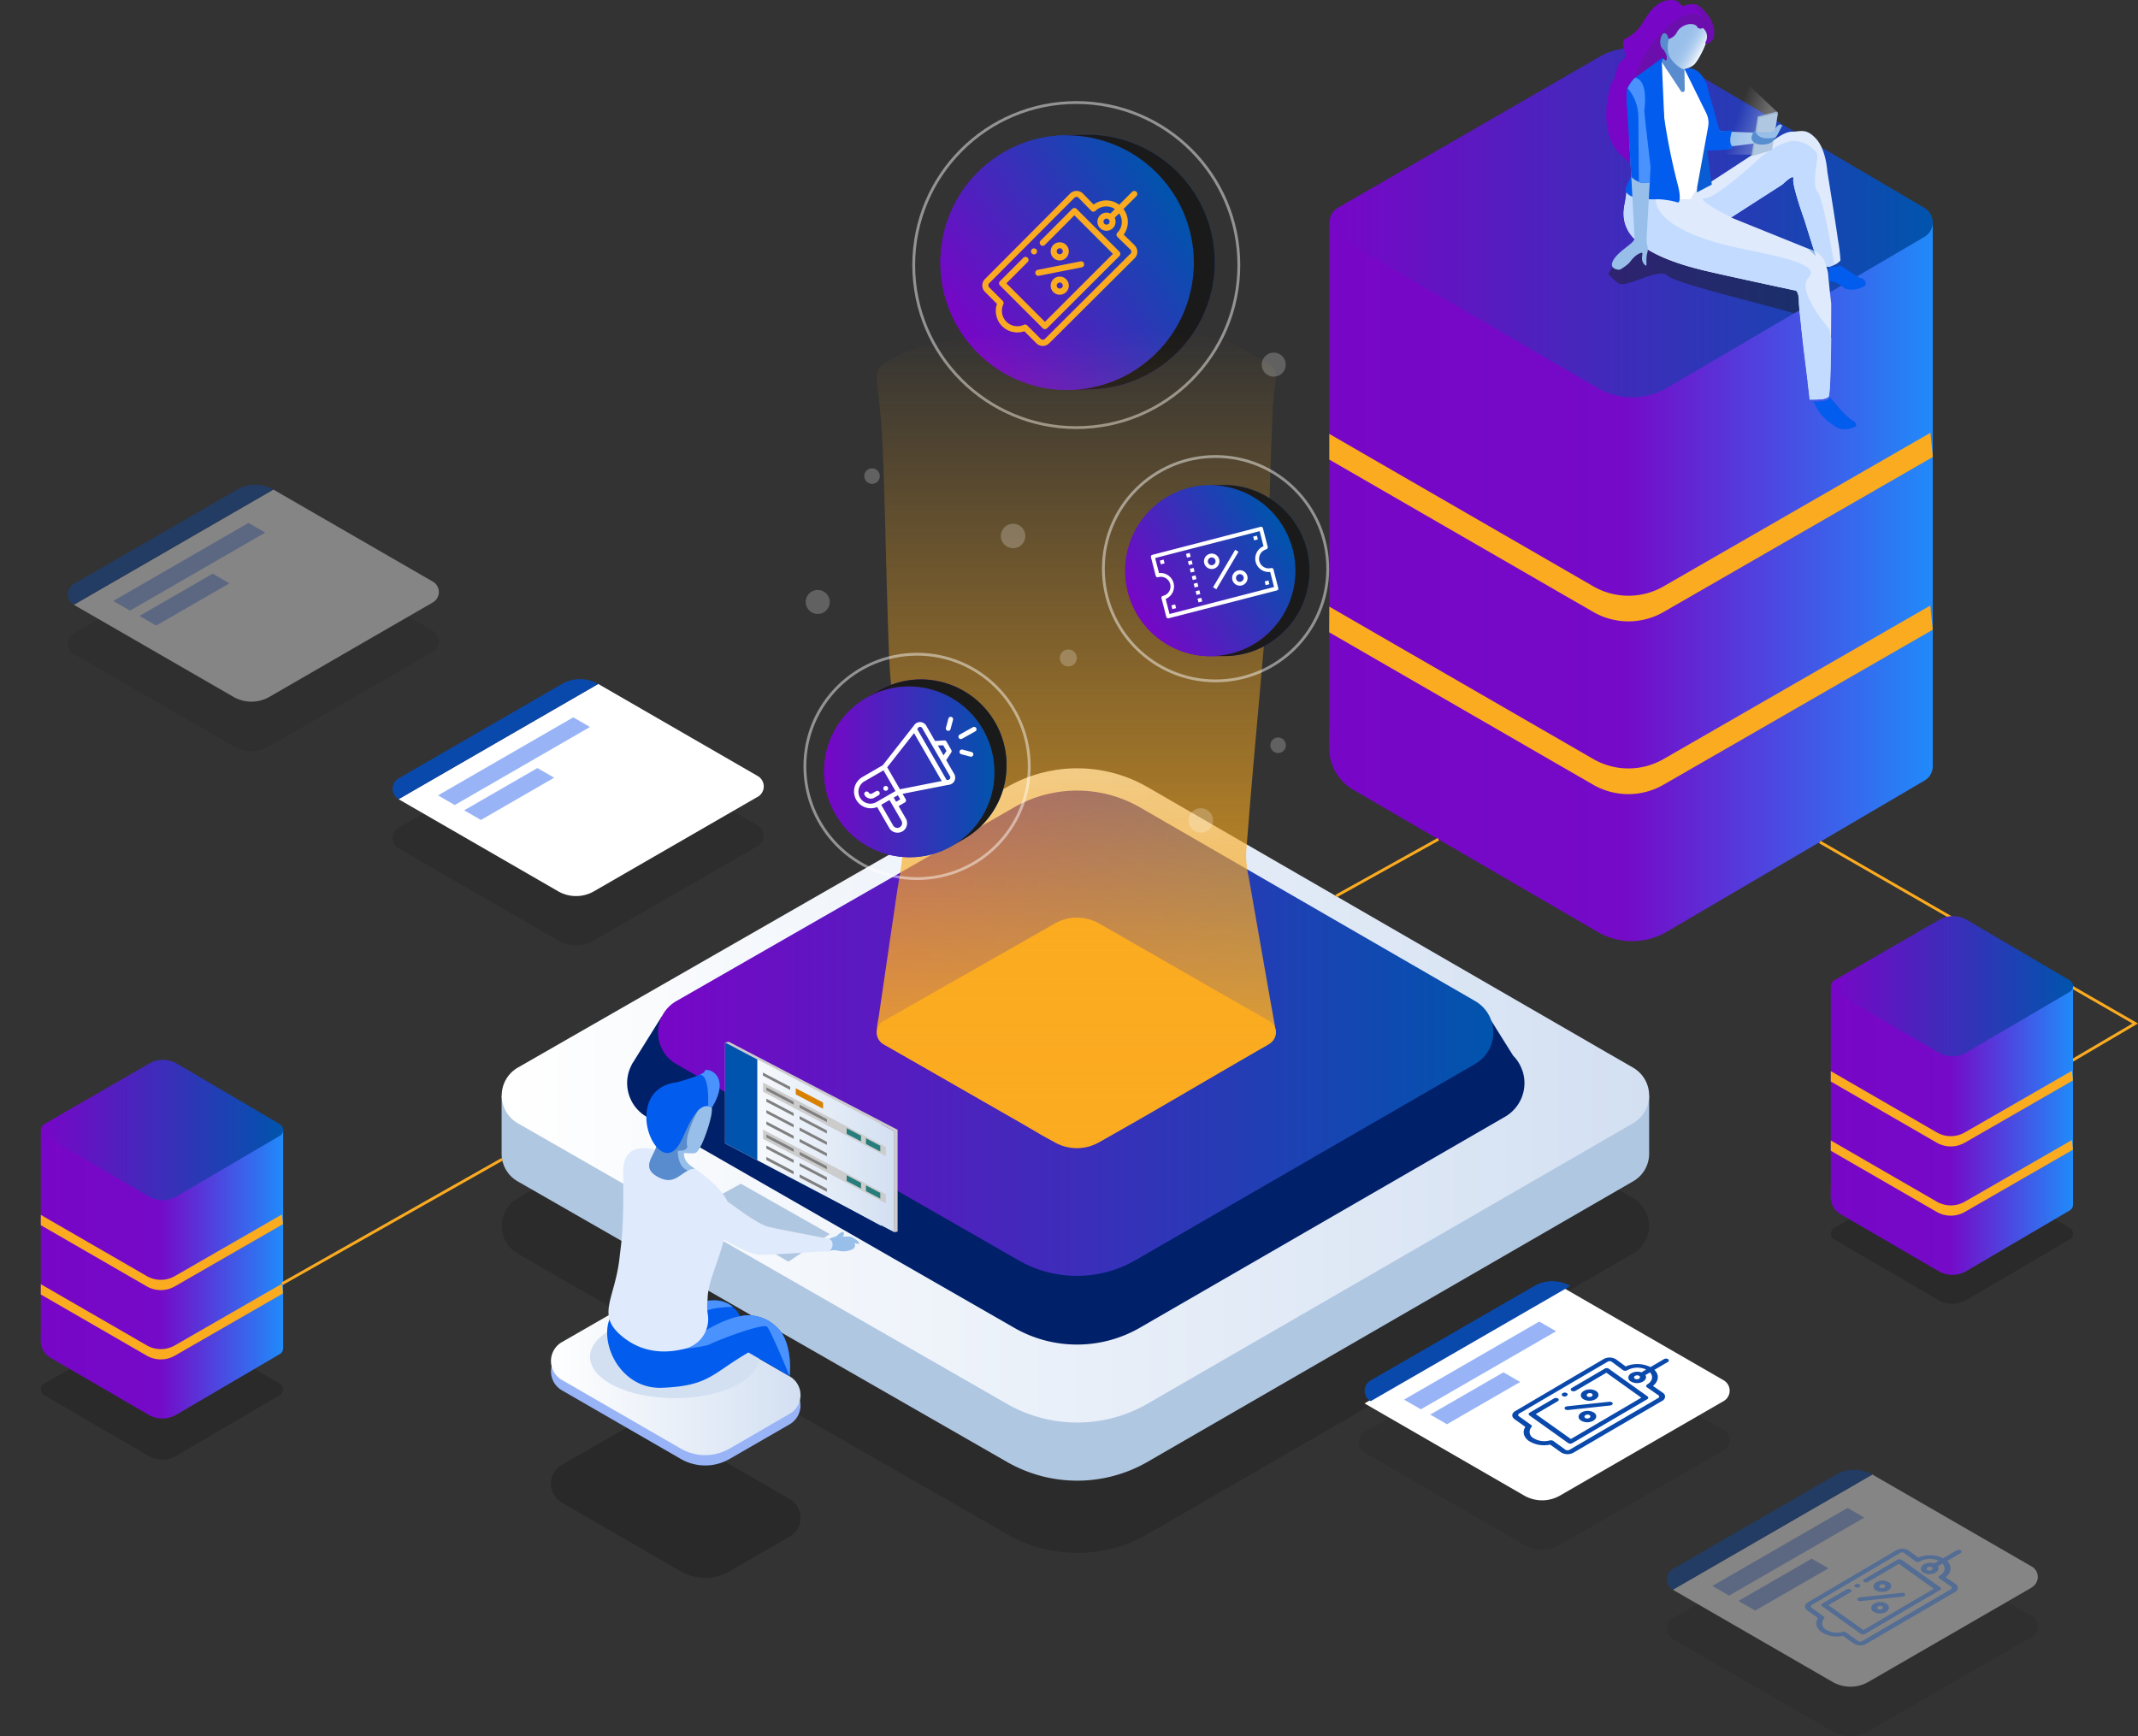 <svg preserveAspectRatio="xMidYMid meet" data-bbox="14.442 0.016 743.438 616.202" viewBox="0 0 758.87 616.21" xmlns:xlink="http://www.w3.org/1999/xlink" xmlns="http://www.w3.org/2000/svg" data-type="ugc" role="img"><rect x="0" y="0" width="758.87" height="616.21" fill="#333333" stroke="none"/><g><defs><linearGradient gradientUnits="userSpaceOnUse" y2="451.89" x2="655.01" y1="451.89" x1="247.74" id="cc64c9f9-9402-4634-b814-efa41e0f9607"><stop stop-color="#ffffff" offset="0"/><stop stop-color="#d3e0f2" offset="1"/></linearGradient><linearGradient gradientUnits="userSpaceOnUse" y2="429.81" x2="599.7" y1="429.81" x1="303.24" id="3cc2e5a7-b8b4-413f-b1a0-f8782f22b9c3"><stop stop-color="#7806c7" offset="0"/><stop stop-color="#0054ad" offset="1"/></linearGradient><linearGradient xlink:href="#3cc2e5a7-b8b4-413f-b1a0-f8782f22b9c3" gradientTransform="matrix(.87 -.5 -.5 -.87 -61.5 612.65)" y2="140.12" x2="714.82" y1="140.12" x1="624.78" id="aea3d356-cf28-4b12-a23d-271ea11fe0ec"/><linearGradient xlink:href="#3cc2e5a7-b8b4-413f-b1a0-f8782f22b9c3" gradientTransform="scale(1 -1) rotate(32 926.95 -485.938)" y2="140.12" x2="714.82" y1="140.12" x1="624.78" id="321af515-6dea-4335-9509-f42148e4566b"/><linearGradient xlink:href="#3cc2e5a7-b8b4-413f-b1a0-f8782f22b9c3" gradientTransform="scale(1 -1) rotate(32 1071.689 -395.95)" y2="135.27" x2="721.24" y1="135.27" x1="647.22" id="e3b9dae3-78aa-4282-89a3-5f472dc79107"/><linearGradient gradientUnits="userSpaceOnUse" y2="470.44" x2="451.68" y1="180.66" x1="451.68" id="01fef23b-e742-47d3-8b45-e0057e054a7b"><stop stop-opacity="0" stop-color="#fbab20" offset="0"/><stop stop-color="#fbab20" offset="1"/></linearGradient><linearGradient xlink:href="#cc64c9f9-9402-4634-b814-efa41e0f9607" y2="403.66" x2="312.77" y1="403.66" x1="261.82" id="0c524c86-dc27-4e90-8dfb-77560b13ac16"/><linearGradient xlink:href="#cc64c9f9-9402-4634-b814-efa41e0f9607" gradientTransform="matrix(103.94 0 0 -103.94 170.58 76231.05)" y2="728.11" x2="1.76" y1="728.11" x1=".91" id="9165da07-cf7e-46d3-807c-80a85dfd723c"/><clipPath transform="translate(-69.66 -63.06)" id="baba99cd-10b9-4efd-a74b-b43148c56673"><path fill="none" d="M225.43 235.11v94.53H93.73v-94.53h131.7z"/></clipPath><linearGradient gradientUnits="userSpaceOnUse" y2="268.21" x2="755.68" y1="268.21" x1="541.38" id="b5f53d78-d622-44b9-8e99-6e2d4ec527f3"><stop stop-color="#7806c7" offset="0"/><stop stop-color="#750ac8" offset=".49"/><stop stop-color="#208afa" offset="1"/></linearGradient><linearGradient xlink:href="#3cc2e5a7-b8b4-413f-b1a0-f8782f22b9c3" y2="142.07" x2="755.68" y1="142.07" x1="541.49" id="f36427df-6603-4a8e-b286-577600740399"/><linearGradient xlink:href="#b5f53d78-d622-44b9-8e99-6e2d4ec527f3" y2="514.81" x2="170.13" y1="514.81" x1="84.11" id="de1cdb2d-a938-4a46-af18-f202f462d99c"/><linearGradient xlink:href="#3cc2e5a7-b8b4-413f-b1a0-f8782f22b9c3" y2="464.18" x2="170.13" y1="464.18" x1="84.15" id="eeb20958-a08f-487e-a052-09fed15d9ea7"/><linearGradient xlink:href="#b5f53d78-d622-44b9-8e99-6e2d4ec527f3" y2="463.78" x2="805.46" y1="463.78" x1="719.45" id="ff2ade7f-cb27-457c-9698-78a8a21bfe2e"/><linearGradient xlink:href="#3cc2e5a7-b8b4-413f-b1a0-f8782f22b9c3" y2="413.15" x2="805.46" y1="413.15" x1="719.49" id="6a54e869-42d0-44c8-97b9-444c18fc4ffa"/><linearGradient xlink:href="#3cc2e5a7-b8b4-413f-b1a0-f8782f22b9c3" gradientTransform="rotate(30.01 392.416 337.062)" y2="337.03" x2="422.62" y1="337.03" x1="362.16" id="137e9f3c-4e0d-4aae-8f8b-bdeadc152c37"/><linearGradient xlink:href="#3cc2e5a7-b8b4-413f-b1a0-f8782f22b9c3" y2="273.96" x2="352.97" y1="273.96" x1="292.51" id="7d9d5ff7-9e67-4693-ad17-634ecdd3788b"/><linearGradient xlink:href="#3cc2e5a7-b8b4-413f-b1a0-f8782f22b9c3" y2="333.78" x2="426.93" y1="333.78" x1="377.24" id="de2c6e2e-f6a5-438a-b87b-bceacb9670a6"/><linearGradient xlink:href="#3cc2e5a7-b8b4-413f-b1a0-f8782f22b9c3" gradientTransform="matrix(.87 -.5 -.5 -.87 128.37 735.97)" y2="221.77" x2="586.64" y1="221.77" x1="526.18" id="510bc880-dc24-4881-9231-2fd05bee9c8c"/><linearGradient xlink:href="#3cc2e5a7-b8b4-413f-b1a0-f8782f22b9c3" gradientTransform="matrix(.86 -.51 -.51 -.86 63.36 676.53)" y2="221.77" x2="586.64" y1="221.77" x1="526.18" id="5497250c-d403-4d04-b35f-4aca0f899676"/><linearGradient xlink:href="#3cc2e5a7-b8b4-413f-b1a0-f8782f22b9c3" gradientTransform="matrix(.86 -.51 -.51 -.86 133.02 739.6)" y2="218.52" x2="590.95" y1="218.52" x1="541.25" id="b6858f70-492c-416e-9ee1-03e35e466f2f"/><linearGradient gradientUnits="userSpaceOnUse" y2="81.23" x2="674.75" y1="75.35" x1="664.7" id="081373ad-df80-492e-848c-bae8dedfd5bb"><stop stop-color="#98bfea" offset=".21"/><stop stop-color="#9cc1eb" offset=".37"/><stop stop-color="#a7c8ed" offset=".53"/><stop stop-color="#bad4f1" offset=".68"/><stop stop-color="#d5e5f6" offset=".82"/><stop stop-color="#f7fafd" offset=".97"/><stop stop-color="#ffffff" offset="1"/></linearGradient><linearGradient gradientUnits="userSpaceOnUse" y2="45.64" x2="626.35" y1="42.18" x1="616.33" id="a1b45e8b-a3b0-47ad-bc80-e475138dcf27"><stop stop-opacity="0" stop-color="#ffffff" offset="0"/><stop stop-opacity=".3" stop-color="#ffffff" offset="1"/></linearGradient><linearGradient xlink:href="#cc64c9f9-9402-4634-b814-efa41e0f9607" gradientTransform="matrix(1 .52 0 1 -65.33 -203.52)" y2="422.09" x2="382.57" y1="422.09" x1="322.69" id="f861c8cd-6e71-41da-8eb4-f6bfea77369f"/></defs><g><path d="M579.66 425.28l-5.16-3-3.92-2.26-9.09-5.25-4.85-2.8-24.71-14.28-21.51-12.44-56.54-32.67-3.8-2.2-42.74-24.65a50.07 50.07 0 0 0-49.89-.08l-44.11 25.29-43.07 24.7-.87.5-6.23 3.57-1.36.78-3.44 2-5 2.86-.12.07-.48.27-4.52 2.59-14.81 8.5-1.72 1-2.19 1.26-22.59 12.9-4.94 2.84-8.93 5.16-4.1 2.35-5.17 3a11.38 11.38 0 0 0 0 19.74l32.35 18.56 2.81 1.61 2 1.12 1.32.76 3 1.69 17.54 10.07 13.13 7.52 7.42 4.26 18.17 10.42 1.95 1.12 74.07 42.48a50 50 0 0 0 49.78-.1l78.64-45.44 70.8-40.9 22.85-13.2a11.39 11.39 0 0 0 .03-19.72zm-318.32 39.8l1-.22.32 2.35a8 8 0 0 0-1.32-2.13z" opacity=".15"/><path d="M574.87 396.84l-121-69.9-46.53-26.88a50 50 0 0 0-49.9-.08l-171 98.08-8.39-9.23v20.63a11.29 11.29 0 0 0 5.72 9.88l173.7 99.6a50 50 0 0 0 49.9-.08l172.29-99.54a11.28 11.28 0 0 0 5.69-9.86v-20.63z" fill="#b0c7e2"/><path transform="translate(-69.66 -63.06)" d="M649.32 461.75L477 561.3a50.07 50.07 0 0 1-49.89.08l-173.66-99.62a11.39 11.39 0 0 1 0-19.74l9.27-5.32 8.94-5.13 155.48-89.16a50 50 0 0 1 49.89.07l46.5 26.88 107.61 62.18 9.1 5.26 9.08 5.23a11.39 11.39 0 0 1 0 19.72z" fill="url(#cc64c9f9-9402-4634-b814-efa41e0f9607)"/><path d="M540.34 379.94l-.06-.08a13.42 13.42 0 0 0-3.2-5.15l-7.74-12.36-3.56 5.31-74.6-43.11-44.79-25.88a48.21 48.21 0 0 0-48.06-.08l-119.99 68.82-3.45-6.64-10.09 16.17c-.18.28-.37.56-.53.85v.06a13.84 13.84 0 0 0 5.3 18.6l130.48 74.89a44.67 44.67 0 0 0 44.58-.08l129.5-74.82a13.81 13.81 0 0 0 6.21-16.5z" fill="#002069"/><path transform="translate(-69.66 -63.06)" d="M593.26 418.39a12.89 12.89 0 0 1 0 22.32l-120.55 69.65a41.56 41.56 0 0 1-41.5.07l-121.49-69.67a12.88 12.88 0 0 1 0-22.36l119.92-68.78a44.9 44.9 0 0 1 44.74.07l41.7 24.1z" fill="url(#3cc2e5a7-b8b4-413f-b1a0-f8782f22b9c3)"/><path d="M313.59 362.42l60.84-34.63a15.83 15.83 0 0 1 15.69 0l60.32 34.59a4.73 4.73 0 0 1 0 8.2l-60.34 34.86a15.82 15.82 0 0 1-15.78 0l-60.75-34.8a4.73 4.73 0 0 1 .02-8.22z" fill="#fbab20"/><path stroke-miterlimit="10" stroke="#ffffff" opacity=".47" fill="none" d="M439.72 94.09c0 31.867-25.833 57.7-57.7 57.7-31.867 0-57.7-25.833-57.7-57.7 0-31.867 25.833-57.7 57.7-57.7 31.867 0 57.7 25.833 57.7 57.7z"/><g style="isolation:isolate"><path transform="rotate(-1.76 -1640.3 2392.025)" fill="url(#aea3d356-cf28-4b12-a23d-271ea11fe0ec)" d="M493.37 156.29c0 24.963-20.134 45.2-44.97 45.2s-44.97-20.237-44.97-45.2c0-24.963 20.134-45.2 44.97-45.2s44.97 20.237 44.97 45.2z"/><path transform="rotate(-1.76 -1640.3 2392.025)" fill="url(#aea3d356-cf28-4b12-a23d-271ea11fe0ec)" d="M493.37 156.29c0 24.963-20.134 45.2-44.97 45.2s-44.97-20.237-44.97-45.2c0-24.963 20.134-45.2 44.97-45.2s44.97 20.237 44.97 45.2z"/><path fill="url(#321af515-6dea-4335-9509-f42148e4566b)" d="M413.93 65.09l-2.98-3.41-3.26-3.05-3.5-2.68-3.71-2.3-3.9-1.92-4.04-1.52-4.17-1.13-4.25-.73-4.32-.32-4.33.11-4.34.52-4.29.96-4.23 1.4-4.12 1.85-4 2.29-3.75 2.69-3.39 3-3.03 3.27-2.66 3.52-2.29 3.73-1.91 3.92-1.51 4.07-1.13 4.18-.72 4.28-.31 4.33.1 4.36.53 4.36.95 4.31 1.39 4.25 1.84 4.15 2.28 4.02 2.68 3.76 2.98 3.41 3.26 3.05 3.5 2.68 3.72 2.3 3.89 1.92 4.05 1.52 4.17 1.14 4.25.72 4.31.32 4.34-.11 4.33-.52 4.29-.96 4.23-1.4 4.13-1.84 3.99-2.3 3.75-2.69 3.39-2.99 3.03-3.28 2.67-3.52 2.29-3.73 1.9-3.92 1.52-4.07 1.12-4.18.72-4.28.31-4.33-.1-4.36-.53-4.35-.95-4.32-1.39-4.25-1.84-4.15-2.28-4.01-2.68-3.77z"/><path transform="translate(-69.66 -63.06)" d="M480.07 194.13a44.53 44.53 0 0 1-22.83 7.12l-7.41.22a44.61 44.61 0 0 0 22.83-7.11A45.23 45.23 0 0 0 447 111.11l7.41-.23a45.23 45.23 0 0 1 25.68 83.25z" fill="url(#e3b9dae3-78aa-4282-89a3-5f472dc79107)"/><path d="M410.41 131.07a44.53 44.53 0 0 1-22.83 7.12l-7.41.22A44.61 44.61 0 0 0 403 131.3a45.23 45.23 0 0 0-25.66-83.25l7.41-.23a45.23 45.23 0 0 1 25.68 83.25z" style="mix-blend-mode:overlay" fill="#1a1a1a"/></g><path d="M367.78 89.99a1.07 1.07 0 1 0-1.52 0 1.07 1.07 0 0 0 1.52 0z" fill="#fbab20"/><path d="M378.42 86.94a3.22 3.22 0 1 0 0 4.56 3.22 3.22 0 0 0 0-4.56zm-1.52 3a1.08 1.08 0 0 1-1.52 0 1.075 1.075 0 0 1 1.52-1.52 1.09 1.09 0 0 1 0 1.58z" fill="#fbab20"/><path d="M378.42 99.12a3.22 3.22 0 1 0 0 4.56 3.22 3.22 0 0 0 0-4.56zm-1.52 3a1.07 1.07 0 1 1 0-1.52 1.07 1.07 0 0 1 0 1.56z" fill="#fbab20"/><path d="M367.49 97.05a1.07 1.07 0 0 0 1.26.84l15.2-3a1.08 1.08 0 0 0 .84-1.27 1.06 1.06 0 0 0-1.26-.84l-15.2 3a1.07 1.07 0 0 0-.84 1.27z" fill="#fbab20"/><path d="M381.34 73.83a1.07 1.07 0 0 0-.76.32l-11.24 11.28a1.075 1.075 0 0 0 1.52 1.52l10.48-10.52 13.68 13.68-24.13 24.13-13.68-13.68 7.53-7.53a1.075 1.075 0 1 0-1.52-1.52l-8.29 8.29a1.07 1.07 0 0 0 0 1.52l15.2 15.2a1.07 1.07 0 0 0 1.52 0l25.69-25.65a1.07 1.07 0 0 0 0-1.52l-15.2-15.2a1.11 1.11 0 0 0-.8-.32z" fill="#fbab20"/><path d="M402.74 87.06l-3.89-3.78a7.58 7.58 0 0 0-.08-9.08l4.61-4.61a1.075 1.075 0 0 0-1.52-1.52l-4.61 4.61a7.61 7.61 0 0 0-9.08-.08l-3.78-3.89a3.22 3.22 0 0 0-4.56 0l-30.22 30.33a3.22 3.22 0 0 0 0 4.56l4.26 4.27a7.64 7.64 0 0 0 9.72 9.71l1.67 1.67 2.59 2.59a3.22 3.22 0 0 0 4.56 0l2.93-2.9 27.4-27.28a3.22 3.22 0 0 0 0-4.56zm-1.51 3l-29 28.89-1.33 1.32a1.07 1.07 0 0 1-1.52 0l-1.19-1.19-3.58-3.57a1.05 1.05 0 0 0-.76-.32 1 1 0 0 0-.45.1 5.48 5.48 0 0 1-7.28-7.27 1.08 1.08 0 0 0-.21-1.22l-4.77-4.77a1.07 1.07 0 0 1 0-1.52l30.2-30.29a1.07 1.07 0 0 1 1.52 0l4.47 4.6a1.06 1.06 0 0 0 1.53 0 5.43 5.43 0 0 1 6.85-.61l-1.58 1.58a3.22 3.22 0 1 0 1.52 1.52l1.58-1.58a5.42 5.42 0 0 1-.61 6.85 1.06 1.06 0 0 0-.32.77 1.1 1.1 0 0 0 .33.76l4.61 4.48a1.07 1.07 0 0 1-.01 1.52zm-7.73-10.64a1.07 1.07 0 1 1 0-1.52 1.07 1.07 0 0 1 0 1.57z" fill="#fbab20"/><path fill="#b0c7e2" d="M247.3 428.77l15.65-8.61 31.56 17.88-14.67 9.8-32.54-19.07z"/><path transform="translate(-69.66 -63.06)" d="M522.28 427.77c-2.14-11.83-4.19-23.68-6.27-35.52l-3.15-18a34 34 0 0 1-.88-8.68q.35-4.43.71-8.85c1.82-22.87 4-45.71 5.93-68.57.88-10.68 2.07-74.64 3.19-85.3.31-2.93 1.62-7.21-.49-9.62a9.58 9.58 0 0 0-2.62-1.81L507.52 185c-11.65-6.68-100.81-6.12-119.45 4.49-2.54 1.45-6.8 3-7.18 6.32-.33 3 .52 6.44.8 9.41s.54 5.68.8 8.52c1.11 11.73 2.1 76.76 3.12 88.5q1.62 18.83 3 37.68l1.47 19.87c.51 6.91-1.14 13.88-2.15 20.72q-3.14 21.34-6.26 42.69c-.54 3.62-2 8 1.59 10.47.66.45 1.4.8 2.09 1.2l12.3 7 35 20.07c8.47 4.86 17.29 11.93 27.33 6.39 19-10.5 37.68-21.77 56.5-32.65 3.06-1.68 7.12-3.4 5.8-7.91z" fill="url(#01fef23b-e742-47d3-8b45-e0057e054a7b)"/><path fill="url(#0c524c86-dc27-4e90-8dfb-77560b13ac16)" d="M261.82 407.41v-35.22l50.95 26.61v36.33l-50.95-27.72z"/><path d="M220.73 507.73l-21.25 12.21a7.74 7.74 0 0 0 0 13.46l42.14 24.35a17.37 17.37 0 0 0 17.36 0l21.24-12.31a7.66 7.66 0 0 0 0-13.37l-42.14-24.34a16.94 16.94 0 0 0-17.35 0z" opacity=".2"/><path fill="#cccccc" d="M257.36 370.04l59.88 31.44v35.92l1.36-.25v-36.12l-59.89-31.24-1.35.25z"/><path d="M220.72 467.82l-21.27 12.28a7.73 7.73 0 0 0 0 13.4l42.18 24.35a17.35 17.35 0 0 0 17.35 0l21.27-12.27a7.73 7.73 0 0 0 0-13.4l-42.18-24.36a17.35 17.35 0 0 0-17.35 0z" fill="#98b4f7"/><path transform="translate(-69.66 -63.06)" d="M290.39 527.21l-21.25 12.22a7.74 7.74 0 0 0 0 13.46l42.14 24.35a17.37 17.37 0 0 0 17.36 0l21.24-12.31a7.66 7.66 0 0 0 0-13.37l-42.14-24.35a16.94 16.94 0 0 0-17.35 0z" fill="url(#9165da07-cf7e-46d3-807c-80a85dfd723c)"/><path d="M269.55 481.64c0 8.1-13.46 14.66-30.06 14.66s-30.07-6.56-30.07-14.66 13.46-14.65 30.07-14.65 30.06 6.56 30.06 14.65z" fill="#d3e0f2"/><path d="M280.26 488.49l-10.73-6.19-3.88-2.24c-1.12.65-2.15 1.27-3.11 1.88-2.63 1.64-4.72 3.11-6.64 4.4-5.44 3.64-9.57 5.81-20.88 6.26-12.3.5-19.67-10.81-19.51-19.77a12.88 12.88 0 0 1 .17-2.08 11.76 11.76 0 0 1 .67-2.48 9.31 9.31 0 0 1 .59-1.28l4-.69c3.92-.67 10.17-1.72 16.21-2.67 4.63-.72 9.14-1.38 12.37-1.77h.4l1.21-.13a23.81 23.81 0 0 1 2.64-.14 10.34 10.34 0 0 1 6.34 2.3 9.38 9.38 0 0 1 1.22 1.23 9.16 9.16 0 0 1 1.07 1.63 4.76 4.76 0 0 1 .22.5 9.64 9.64 0 0 1 1.6-.31 13.73 13.73 0 0 1 2.45 0 14.38 14.38 0 0 1 8.86 4 11.75 11.75 0 0 1 1.81 2c4.1 6.16 2.92 15.55 2.92 15.55z" fill="#025cee"/><path d="M280.26 488.49c-.15-.41-6.62-16.17-8-17.56s-17.52 4.79-20.14 6.16-15.55 2.25-15.55 2.25l5.64-7.48 8.48.26s6.79-4.1 11.93-4.9c.61-.09 1.14-.2 1.6-.31a13.73 13.73 0 0 1 2.45 0 14.38 14.38 0 0 1 8.86 4 11.75 11.75 0 0 1 1.81 2.03c4.1 6.16 2.92 15.55 2.92 15.55z" fill="#4a92fe"/><path d="M260.09 463.85c-3.74.16-8.82.6-9.8 1.84-.75 1.06-1.27-.66-1.6-2.54-.05-.31-.1-.62-.14-.93l1-.38h.4l1.21-.13a23.81 23.81 0 0 1 2.64-.14 10.34 10.34 0 0 1 6.29 2.28z" fill="#4a92fe"/><path d="M243.09 478.73a10.82 10.82 0 0 0 8.16-12.11 18.21 18.21 0 0 1-.09-5.42c0-8.33 7.44-19 7.44-32.86 0-9-37.54-33.64-37.38-12.39s-.56 23.77-1.32 30.51c-1.71 15.23-8.82 20.53 1.76 28.56 7.23 5.48 15.17 5.32 21.43 3.71z" fill="#dfeafc"/><path d="M246.74 414.83a6.16 6.16 0 0 0-2.57.68c-3.27 1.61-5.41 5.24-10.9 2.07-4.94-2.84-2.2-6.09-.8-9.23a28.92 28.92 0 0 0 1.62-5.27c.35-1.62.5-2.81.5-2.81l3.52.69 6.23 1.22.38.07s-.36 1.21-.93 3.2c-.23.78-.48 1.68-.76 2.67 0 .09-.05.19-.08.29-1.16 4.1 3.79 6.42 3.79 6.42z" fill="#98bfea"/><path d="M252.45 396.01c-.93 4.57-4 13.1-5.81 13.31s-7.47.13-9.84-2.69a16.8 16.8 0 0 1-3.29-14.11c2.32-11.46 21.55-9.4 18.94 3.49z" fill="#98bfea"/><path d="M244.34 402.18a12.57 12.57 0 0 0-.55 3.27 5.2 5.2 0 0 0 .22 1.67 2.42 2.42 0 0 1-1 1c-1.14.62-2.43 0-2.43.69 0 1 .22 5.43 3.57 6.7-3.27 1.61-5.41 5.24-10.9 2.07-4.94-2.84-2.2-6.09-.8-9.23a28.92 28.92 0 0 0 1.62-5.27l4-2.12h.06l9.59-6.69a40.51 40.51 0 0 0-3.38 7.91z" fill="#598cce"/><path d="M293.34 444.2a5.72 5.72 0 0 1-.33-3.19c.39-1.54 3.65-1.8 4.26-2.55s1.84-1.33 2-1.15a.84.84 0 0 1 0 1.29c-.58.72 2 0 3 .49s2.69 1.6 2.7 2.22-1.9-.3-1.66 0a1.54 1.54 0 0 1-.68 2.11 7.54 7.54 0 0 1-5.5.42 9.71 9.71 0 0 0-3.79.36z" fill="#98bfea"/><path d="M252.67 393.15l-.73-.35a3.72 3.72 0 0 0-.62-.15c-3.21-.46-5.78 4.31-7.36 7.62-1.81 3.76-3.45 9-7.15 9s-7.73-6.77-7.36-13.6c.26-4.65 2.28-8.47 6.59-10.39a14.66 14.66 0 0 1 2.5-.83 15.56 15.56 0 0 1 1.75-.3 66.82 66.82 0 0 0 8.06-2.66c1.06-.47 1.73-.9 1.73-1.24.04-1.56 10.02.69 2.59 12.9z" fill="#025cee"/><path d="M256.34 425.3c3 1.61 9.76 7.48 15.28 9.8 2.4 1 20.76 4.07 22.74 4.74s1.29 4.46-1 4.36-20.87 1.48-24.29 1.13c-4-.41-13.8-6-18-9.1s-1.94-14.85 5.32-10.93z" fill="#dfeafc"/><path d="M252.67 393.15l-.73-.35a3.72 3.72 0 0 0-.62-.15v-.14c0-.49.1-2.19 0-4.11-.17-3.15-.81-6.92-2.92-6.92 1.06-.47 1.73-.9 1.73-1.24-.01-1.55 9.97.7 2.54 12.91z" fill="#4a92fe"/><path d="M141.46 293.81l58-33.52a12.81 12.81 0 0 1 12.79 0l56.66 32.65a4.26 4.26 0 0 1 0 7.38l-58.05 33.51a12.75 12.75 0 0 1-12.78 0l-56.62-32.68a4.26 4.26 0 0 1 0-7.38z" fill="#161616" opacity=".17"/><path d="M268.91 282.84l-58.05 33.51a12.75 12.75 0 0 1-12.78 0l-56.62-32.68 70.88-40.9 56.62 32.69a4.26 4.26 0 0 1 0 7.38z" fill="#ffffff"/><path d="M212.34 242.77l-70.83 40.9a4.26 4.26 0 0 1 0-7.38l58-33.52a12.81 12.81 0 0 1 12.79 0z" fill="#0a49ac"/><path d="M209.41 258.05l-48 27.7-5.94-3.43 48-27.7z" fill="#98b4f7"/><path d="M196.69 276.05l-26 15-5.94-3.42 26-15z" fill="#98b4f7"/><g clip-path="url(#baba99cd-10b9-4efd-a74b-b43148c56673)" opacity=".4"><path d="M26.2 224.8l58-33.51a12.76 12.76 0 0 1 12.79 0l56.65 32.65a4.26 4.26 0 0 1 0 7.38l-58 33.52a12.79 12.79 0 0 1-12.78 0L26.2 232.18a4.26 4.26 0 0 1 0-7.38" opacity=".21"/><path d="M153.64 213.83l-58 33.52a12.81 12.81 0 0 1-12.79 0L26.2 214.66l70.83-40.89 56.61 32.68a4.26 4.26 0 0 1 0 7.38" fill="#ffffff"/><path d="M97.03 173.77L26.2 214.66a4.26 4.26 0 0 1 0-7.38l58-33.51a12.76 12.76 0 0 1 12.79 0" fill="#0a49ac"/><path d="M94.14 189.04l-48 27.7-5.94-3.42 48-27.71z" fill="#98b4f7"/><path d="M81.43 207.05l-26 15-5.93-3.43 26-15z" fill="#98b4f7"/></g><path d="M484.34 508.29l58-33.51a12.76 12.76 0 0 1 12.79 0l56.62 32.69a4.26 4.26 0 0 1 0 7.38l-58 33.51a12.81 12.81 0 0 1-12.79 0l-56.62-32.69a4.26 4.26 0 0 1 0-7.38z" fill="#161616" opacity=".11"/><path d="M611.8 497.32l-58.05 33.52a12.79 12.79 0 0 1-12.78 0l-56.63-32.69 70.83-40.89 56.63 32.68a4.26 4.26 0 0 1 0 7.38z" fill="#ffffff"/><path d="M557.34 456.48l-70.83 40.89a4.26 4.26 0 0 1 0-7.38l58.05-33.51a12.75 12.75 0 0 1 12.78 0z" fill="#0a49ac"/><path d="M552.34 472.53l-48 27.71-6-3.43 48-27.71z" fill="#98b4f7"/><path d="M539.58 490.54l-26 15-5.94-3.43 26-15z" fill="#98b4f7"/><g opacity=".4"><path d="M593.77 574.44l58-33.52a12.79 12.79 0 0 1 12.78 0l56.62 32.69a4.26 4.26 0 0 1 0 7.38l-58 33.51a12.76 12.76 0 0 1-12.79 0l-56.61-32.68a4.26 4.26 0 0 1 0-7.38z" opacity=".21"/><path d="M721.21 563.47l-58 33.51a12.76 12.76 0 0 1-12.87-.04l-56.61-32.68 70.82-40.9 56.62 32.69a4.26 4.26 0 0 1 0 7.38z" fill="#ffffff"/><path d="M664.59 523.4l-70.82 40.9a4.27 4.27 0 0 1 0-7.39l58-33.51a12.79 12.79 0 0 1 12.78 0z" fill="#0a49ac"/><path d="M661.71 538.68l-48 27.7-5.92-3.44 48-27.7z" fill="#98b4f7"/><path d="M648.99 556.68l-26 15-5.94-3.42 26-15z" fill="#98b4f7"/></g><g opacity=".4"><path d="M659.94 563.36c.44-.26.48-.68.1-.95a1.45 1.45 0 0 0-1.48 0c-.43.25-.48.68-.1.95a1.5 1.5 0 0 0 1.48 0z" fill="#0a49ac"/><path d="M670.48 561.67a4.4 4.4 0 0 0-4.43-.09c-1.31.76-1.44 2-.3 2.86a4.45 4.45 0 0 0 4.43.09c1.31-.77 1.44-2.05.3-2.86zm-1.67 1.87a1.47 1.47 0 0 1-1.48 0c-.38-.27-.34-.69.1-1a1.46 1.46 0 0 1 1.47 0c.38.32.34.75-.09 1z" fill="#0a49ac"/><path d="M669.69 569.29a4.45 4.45 0 0 0-4.43-.09c-1.31.77-1.44 2-.3 2.87a4.45 4.45 0 0 0 4.43.09c1.31-.77 1.44-2.05.3-2.87zm-1.68 1.88a1.46 1.46 0 0 1-1.47 0c-.38-.27-.34-.7.1-1a1.46 1.46 0 0 1 1.47 0c.38.32.34.77-.1 1z" fill="#0a49ac"/><path d="M659.2 567.78c.07.37.6.61 1.17.55l15-1.61c.57-.06 1-.41.9-.77s-.6-.62-1.18-.56l-15 1.61c-.57.06-.97.41-.89.78z" fill="#0a49ac"/><path d="M674.17 553.49a1.45 1.45 0 0 0-.76.18l-11.69 6.86c-.44.25-.48.68-.1.95a1.46 1.46 0 0 0 1.47 0l10.91-6.39 12.4 8.85-25 14.66-12.4-8.85 7.8-4.57c.44-.26.48-.68.1-1a1.5 1.5 0 0 0-1.48 0l-8.59 5c-.43.25-.48.68-.1.95l13.78 9.84a1.5 1.5 0 0 0 1.48 0l26.59-15.59c.44-.25.48-.68.1-.95l-13.78-9.84a1.25 1.25 0 0 0-.73-.1z" fill="#0a49ac"/><path d="M695.96 550.31a1.46 1.46 0 0 0-1.47 0l-4.78 2.8a10.32 10.32 0 0 0-5.8-1 10.09 10.09 0 0 0-3 .77l-3.42-2.51a4.43 4.43 0 0 0-4.43-.09l-31.32 18.44c-1.31.77-1.44 2-.3 2.86l3.86 2.76c-1.1 1.69-.63 3.64 1.26 5a10.12 10.12 0 0 0 7.55 1.3l3.86 2.76a4.45 4.45 0 0 0 4.43.09l31.45-18.36c1.31-.77 1.44-2 .3-2.86l-3.54-2.45a4 4 0 0 0 1.73-2.88 3.49 3.49 0 0 0-1.21-2.85l4.79-2.81c.42-.27.42-.7.04-.97zm-7.51 9a.69.69 0 0 0-.36.48.54.54 0 0 0 .27.48l4.18 2.9c.38.28.33.7-.1.95L661 582.48a1.47 1.47 0 0 1-1.48 0l-4.32-3.08a1.31 1.31 0 0 0-.72-.22 1.74 1.74 0 0 0-.45.06 7.39 7.39 0 0 1-5.93-.81 2.53 2.53 0 0 1-.67-3.9.49.49 0 0 0-.12-.77l-4.32-3.08c-.38-.27-.34-.7.1-1l31.32-18.44a1.48 1.48 0 0 1 1.47 0l4.05 3a1.49 1.49 0 0 0 1.49 0 7.54 7.54 0 0 1 4.9-.79 6.64 6.64 0 0 1 1.79.54l-.42.24-1.22.72a4.56 4.56 0 0 0-3.6.32c-1.31.76-1.44 2-.3 2.86a4.4 4.4 0 0 0 4.43.09c1.05-.62 1.32-1.55.85-2.29l1.38-.81.26-.15a3.79 3.79 0 0 1 .39.53c.74 1.29.26 2.79-1.43 3.78zm-2.83-2a1.48 1.48 0 0 1-1.47 0c-.38-.27-.34-.7.09-1a1.5 1.5 0 0 1 1.48 0c.38.27.34.7-.1.96z" fill="#0a49ac"/></g><path transform="translate(-69.66 -63.06)" d="M610.4 139.28l-68.91 2.79v179.1a75 75 0 0 0 0 8.61A17.12 17.12 0 0 0 550 343.4l86.67 50.42a24.45 24.45 0 0 0 24.65-.05l91.43-53.64a5.89 5.89 0 0 0 2.93-5v-193z" fill="url(#b5f53d78-d622-44b9-8e99-6e2d4ec527f3)"/><path transform="translate(-69.66 -63.06)" d="M544.46 136.86l92.75-53.55a24.45 24.45 0 0 1 24.6.1l90.94 53.45a5.94 5.94 0 0 1 0 10.25l-91.43 53.64a24.43 24.43 0 0 1-24.65 0l-92.23-53.64a6 6 0 0 1 .02-10.25z" fill="url(#f36427df-6603-4a8e-b286-577600740399)"/><path d="M471.83 154.02l93.68 54.09a25 25 0 0 0 25 0l94.68-54.49.87 8.59-95.55 55a25 25 0 0 1-25 0l-93.68-54.08z" fill="#fbab20"/><path d="M471.83 215.33l93.68 54.08a25 25 0 0 0 25 0l94.64-54.47.87 8.59-95.55 55a25 25 0 0 1-25 0l-93.68-54.09z" fill="#fbab20"/><path stroke="#fbab20" stroke-miterlimit="10" fill="none" d="M645.93 298.87l111.95 64.42-43.42 25.54"/><path d="M15.66 491.16l37.23-21.49a9.81 9.81 0 0 1 9.88 0l36.5 21.45a2.38 2.38 0 0 1 0 4.11l-36.7 21.53a9.8 9.8 0 0 1-9.89 0l-37-21.53a2.39 2.39 0 0 1-.02-4.07z" opacity=".18"/><path transform="translate(-69.66 -63.06)" d="M111.81 463.06l-27.66 1.12v71.88a30.89 30.89 0 0 0 0 3.46 6.87 6.87 0 0 0 3.4 5.47l34.79 20.23a9.8 9.8 0 0 0 9.89 0L169 543.68a2.37 2.37 0 0 0 1.17-2v-77.5z" fill="url(#de1cdb2d-a938-4a46-af18-f202f462d99c)"/><path transform="translate(-69.66 -63.06)" d="M85.34 462.09l37.23-21.5a9.83 9.83 0 0 1 9.88 0l36.55 21.5a2.38 2.38 0 0 1 0 4.11l-36.7 21.53a9.8 9.8 0 0 1-9.89 0l-37-21.53a2.39 2.39 0 0 1-.07-4.11z" fill="url(#eeb20958-a08f-487e-a052-09fed15d9ea7)"/><path d="M14.49 431.23l37.6 21.71a10 10 0 0 0 10 0l38-21.87.35 3.45-38.36 22.07a10 10 0 0 1-10 0l-37.6-21.71z" fill="#fbab20"/><path d="M14.49 455.83l37.6 21.71a10 10 0 0 0 10 0l38-21.87.35 3.45-38.36 22.07a10 10 0 0 1-10 0l-37.6-21.71z" fill="#fbab20"/><path d="M651.02 435.86l37.23-21.5a9.83 9.83 0 0 1 9.88 0l36.5 21.46a2.38 2.38 0 0 1 0 4.11l-36.7 21.53a9.8 9.8 0 0 1-9.89 0l-37-21.53a2.39 2.39 0 0 1-.02-4.07z" opacity=".18"/><path transform="translate(-69.66 -63.06)" d="M747.15 412l-27.66 1.12V485a28.13 28.13 0 0 0 0 3.45 6.83 6.83 0 0 0 3.41 5.55l34.8 20.24a9.8 9.8 0 0 0 9.89 0l36.7-21.53a2.35 2.35 0 0 0 1.17-2v-77.56z" fill="url(#ff2ade7f-cb27-457c-9698-78a8a21bfe2e)"/><path transform="translate(-69.66 -63.06)" d="M720.68 411.06l37.23-21.49a9.81 9.81 0 0 1 9.88 0l36.5 21.45a2.38 2.38 0 0 1 0 4.11l-36.7 21.53a9.8 9.8 0 0 1-9.89 0l-37-21.53a2.39 2.39 0 0 1-.02-4.07z" fill="url(#6a54e869-42d0-44c8-97b9-444c18fc4ffa)"/><path d="M649.83 380.2l37.6 21.74a10 10 0 0 0 10 0l38-21.87.34 3.45-38.35 22.07a10 10 0 0 1-10 0l-37.6-21.71z" fill="#fbab20"/><path d="M649.83 404.81l37.6 21.71a10 10 0 0 0 10 0l38-21.87.34 3.45-38.35 22.07a10 10 0 0 1-10 0l-37.6-21.71z" fill="#fbab20"/><path d="M556.07 495.5c.43-.26.48-.69.09-1a1.48 1.48 0 0 0-1.47 0c-.44.26-.48.68-.1 1a1.5 1.5 0 0 0 1.48 0z" fill="#0a49ac"/><path d="M566.61 493.8a4.47 4.47 0 0 0-4.44-.09c-1.3.77-1.43 2.05-.29 2.86a4.41 4.41 0 0 0 4.43.09c1.3-.72 1.43-2.05.3-2.86zm-1.68 1.88a1.5 1.5 0 0 1-1.48 0c-.38-.27-.33-.7.1-1a1.5 1.5 0 0 1 1.48 0c.38.32.31.74-.1 1z" fill="#0a49ac"/><path d="M565.81 501.43a4.4 4.4 0 0 0-4.43-.09c-1.3.77-1.44 2.05-.29 2.86a4.4 4.4 0 0 0 4.43.09c1.3-.76 1.43-2.05.29-2.86zm-1.67 1.88a1.5 1.5 0 0 1-1.48 0c-.38-.27-.34-.7.1-1a1.5 1.5 0 0 1 1.48 0c.38.31.33.74-.1 1z" fill="#0a49ac"/><path d="M555.34 499.94c.08.37.6.62 1.18.56l15-1.61c.57-.06 1-.41.9-.78s-.6-.61-1.17-.55l-15 1.61c-.6.03-1 .38-.91.77z" fill="#0a49ac"/><path d="M570.34 485.62a1.45 1.45 0 0 0-.76.19l-11.7 6.85c-.44.26-.48.69-.1 1a1.5 1.5 0 0 0 1.48 0l10.91-6.4 12.4 8.85-25 14.67-12.46-8.84 7.81-4.58c.43-.25.47-.68.09-.95a1.46 1.46 0 0 0-1.47 0l-8.59 5c-.44.26-.48.69-.1 1l13.78 9.83a1.43 1.43 0 0 0 1.47 0l26.59-15.58c.44-.26.48-.69.1-1l-13.78-9.83a1.33 1.33 0 0 0-.67-.21z" fill="#0a49ac"/><path d="M592.09 482.44a1.5 1.5 0 0 0-1.48 0l-4.78 2.81a10.68 10.68 0 0 0-8.81-.23l-3.42-2.52a4.4 4.4 0 0 0-4.43-.08l-.4.24-30.93 18.2c-1.3.76-1.44 2-.3 2.86l3.87 2.76c-1.1 1.69-.64 3.64 1.25 5a10.13 10.13 0 0 0 7.55 1.29l3.87 2.76a4.4 4.4 0 0 0 4.43.09l31.44-18.36a1.77 1.77 0 0 0 1.06-1.75 1.74 1.74 0 0 0-.76-1.11l-3.55-2.46c2.09-1.63 2.33-4 .51-5.7l4.78-2.8c.44-.3.48-.72.1-1zm-7.61 9.94l4.19 2.9c.38.27.33.7-.1.95l-31.45 18.36a1.5 1.5 0 0 1-1.48 0l-4.3-3.12a1.32 1.32 0 0 0-.71-.21 1.68 1.68 0 0 0-.45 0 7.34 7.34 0 0 1-5.93-.81 2.51 2.51 0 0 1-.67-3.89.5.5 0 0 0-.13-.77l-4.32-3.09c-.38-.27-.34-.7.1-.95l31.11-18.24.25-.15a1.46 1.46 0 0 1 1.47 0l4.05 3a1.45 1.45 0 0 0 1.48 0 7.67 7.67 0 0 1 6.69-.25l-1.63 1a4.63 4.63 0 0 0-3.61.32 2.34 2.34 0 0 0-.75.66 1.48 1.48 0 0 0 .46 2.21 4.45 4.45 0 0 0 3.93.33 3.85 3.85 0 0 0 .5-.24c1.05-.62 1.32-1.55.85-2.3l1.63-.95c1.24 1.34.9 3.15-1 4.28a.73.73 0 0 0-.23.19.53.53 0 0 0-.12.28.55.55 0 0 0 .17.49zm-4.11-4a1.47 1.47 0 0 1 1.48 0c.38.27.33.7-.1 1a1.48 1.48 0 0 1-1 .16 1.15 1.15 0 0 1-.51-.19.68.68 0 0 1-.2-.22.55.55 0 0 1 .3-.71z" fill="#0a49ac"/><path stroke="#fbab20" stroke-miterlimit="10" fill="none" d="M474.24 318.06l36.29-20.17"/><path stroke-miterlimit="10" stroke="#ffffff" fill="none" d="M365.33 272.04c0 21.992-17.828 39.82-39.82 39.82s-39.82-17.828-39.82-39.82 17.828-39.82 39.82-39.82 39.82 17.828 39.82 39.82z" opacity=".47"/><g style="isolation:isolate"><path transform="rotate(-30.01 239.973 435.45)" fill="url(#137e9f3c-4e0d-4aae-8f8b-bdeadc152c37)" d="M422.58 337.03c0 16.762-13.517 30.35-30.19 30.35-16.673 0-30.19-13.588-30.19-30.35s13.517-30.35 30.19-30.35c16.673 0 30.19 13.588 30.19 30.35z"/><path transform="rotate(-30.01 239.973 435.45)" fill="url(#137e9f3c-4e0d-4aae-8f8b-bdeadc152c37)" d="M422.58 337.03c0 16.762-13.517 30.35-30.19 30.35-16.673 0-30.19-13.588-30.19-30.35s13.517-30.35 30.19-30.35c16.673 0 30.19 13.588 30.19 30.35z"/><path fill="url(#7d9d5ff7-9e67-4693-ad17-634ecdd3788b)" d="M352.77 277.59l-.5 3-.78 2.89-1.05 2.77-1.31 2.62-1.54 2.47-1.77 2.31-1.98 2.11-2.17 1.92-2.35 1.71-2.51 1.47-2.66 1.23-2.79.97-2.91.7-3.01.41-3.09.1-3.09-.21-3-.51-2.88-.8-2.77-1.07-2.62-1.32-2.48-1.56-2.3-1.79-2.12-1.99-1.92-2.19-1.72-2.36-1.48-2.53-1.24-2.67-.98-2.8-.7-2.92-.42-3.01-.12-3.1.2-3.1.49-3 .79-2.89 1.05-2.77 1.31-2.62 1.54-2.48 1.77-2.3 1.98-2.12 2.17-1.91 2.35-1.71 2.51-1.47 2.66-1.23 2.79-.97 2.91-.7 3.01-.41 3.09-.1 3.09.21 2.99.51 2.89.8 2.77 1.07 2.62 1.32 2.47 1.56 2.31 1.79 2.12 1.99 1.92 2.19 1.71 2.36 1.48 2.52 1.24 2.67.98 2.81.71 2.91.42 3.02.11 3.1-.19 3.1"/><path transform="translate(-69.66 -63.06)" d="M397.09 304.23a30.05 30.05 0 0 0-15.54 4l-4.31 2.49a30 30 0 0 1 15.54-4 30.44 30.44 0 0 1 29.84 30.84 30.12 30.12 0 0 1-15.06 25.76l4.3-2.49a30.11 30.11 0 0 0 15.07-25.76 30.44 30.44 0 0 0-29.84-30.84z" fill="url(#de2c6e2e-f6a5-438a-b87b-bceacb9670a6)"/><path d="M327.43 241.17a30.05 30.05 0 0 0-15.54 4l-4.31 2.49a30 30 0 0 1 15.54-4 30.44 30.44 0 0 1 29.84 30.84 30.12 30.12 0 0 1-15.06 25.76l4.3-2.49a30.11 30.11 0 0 0 15.07-25.76 30.44 30.44 0 0 0-29.84-30.84z" style="mix-blend-mode:overlay" fill="#1a1a1a"/></g><path d="M314.78 280.59a.85.85 0 1 0-.85-1.47.85.85 0 0 0 .85 1.47z" fill="#ffffff"/><path d="M338.67 274.7l-2.82-4.89 1.8-2.74a.84.84 0 0 0 0-.89l-1.7-2.94a.86.86 0 0 0-.79-.43l-3.27.2-3.13-5.43a2.56 2.56 0 0 0-2.18-1.28 2.54 2.54 0 0 0-2.15 1.18l-6.34 8.08-4.75 6.06-7.21 4.17a5.95 5.95 0 0 0 5.21 10.67l4.28 7.42a3.4 3.4 0 0 0 4.64 1.24h.06a3.39 3.39 0 0 0 1.19-4.6l-1.74-3-.81-1.4.67-.39 1.53-.88a.85.85 0 0 0 .31-1.17l-1.1-1.91 16.28-3.19a2.55 2.55 0 0 0 2.02-3.88zm-3.9-10.16l1.18 2-1.05 1.58-2-3.51zm-23.56 20.08a4.25 4.25 0 1 1-4.24-7.36l6.62-3.82 4.25 7.35zm8.78 6.71v.05a1.66 1.66 0 0 1 .11 1.39 1.71 1.71 0 0 1-3.07.26l-4.25-7.36 2.94-1.7zm-1.92-6.74l-.85-1.47 1.47-.85.75 1.3.1.17-.08.05zm1.36-4.43l-.28-.48-4.23-7.33 3.36-4.29 6.15-7.83 9.83 17zm17.06-3.34c-.12 0-.17 0-.47.08l-10.46-18.11.3-.38a.84.84 0 0 1 .73-.41.86.86 0 0 1 .73.43l9.88 17.12a.85.85 0 0 1-.71 1.27z" fill="#ffffff"/><path d="M312.14 281.13a.86.86 0 0 0-1.16-.31l-1.47.85a.84.84 0 0 1-1.16-.31.85.85 0 0 0-1.16-.31.84.84 0 0 0-.31 1.16 2.55 2.55 0 0 0 3.48.93l1.47-.85a.84.84 0 0 0 .31-1.16z" fill="#ffffff"/><path d="M345.34 258.12l-4.73 2.63a.853.853 0 0 0 .83 1.49l4.73-2.64a.84.84 0 0 0 .33-1.15.85.85 0 0 0-1.16-.33z" fill="#ffffff"/><path d="M344.89 266.94l-3.29-.88a.85.85 0 0 0-.44 1.64l3.29.88a.85.85 0 0 0 .44-1.64z" fill="#ffffff"/><path d="M336.64 255.03l-.88 3.28a.85.85 0 1 0 1.64.44l.88-3.28a.85.85 0 0 0-1.64-.44z" fill="#ffffff"/><path stroke-miterlimit="10" stroke="#ffffff" fill="none" d="M471.28 201.86c0 21.992-17.828 39.82-39.82 39.82s-39.82-17.828-39.82-39.82 17.828-39.82 39.82-39.82 39.82 17.828 39.82 39.82z" opacity=".47"/><g style="isolation:isolate"><path transform="rotate(-.56 -5984.607 7363.05)" fill="url(#510bc880-dc24-4881-9231-2fd05bee9c8c)" d="M529.43 265.62c0 16.762-13.517 30.35-30.19 30.35-16.673 0-30.19-13.588-30.19-30.35s13.517-30.35 30.19-30.35c16.673 0 30.19 13.588 30.19 30.35z"/><path transform="rotate(-.56 -5984.607 7363.05)" fill="url(#510bc880-dc24-4881-9231-2fd05bee9c8c)" d="M529.43 265.62c0 16.762-13.517 30.35-30.19 30.35-16.673 0-30.19-13.588-30.19-30.35s13.517-30.35 30.19-30.35c16.673 0 30.19 13.588 30.19 30.35z"/><path fill="url(#5497250c-d403-4d04-b35f-4aca0f899676)" d="M453.6 184.16l-1.95-2.33-2.15-2.09-2.31-1.84-2.46-1.6-2.59-1.34-2.69-1.09-2.78-.81-2.85-.55-2.89-.27-2.91.01-2.92.29-2.89.58-2.86.88-2.8 1.18-2.71 1.49-2.55 1.75-2.32 1.96-2.08 2.16-1.84 2.32-1.59 2.48-1.33 2.6-1.08 2.71-.81 2.8-.55 2.86-.26 2.9v2.93l.3 2.93.58 2.91.87 2.87 1.18 2.81 1.47 2.73 1.74 2.57 1.96 2.33 2.14 2.09 2.32 1.84 2.46 1.6 2.59 1.34 2.69 1.08 2.78.82 2.85.55 2.89.27 2.91-.01 2.92-.29 2.89-.59 2.86-.87 2.8-1.18 2.71-1.49 2.55-1.75 2.32-1.97 2.08-2.15 1.84-2.33 1.59-2.47 1.33-2.6 1.08-2.71.81-2.8.54-2.86.27-2.9-.01-2.93-.29-2.93-.58-2.91-.87-2.87-1.18-2.81-1.48-2.73-1.74-2.57z"/><path transform="translate(-69.66 -63.06)" d="M520 291.47a30 30 0 0 1-15.42 4.46h-5a30 30 0 0 0 15.42-4.41 30.37 30.37 0 0 0-16.08-56.25l5-.05A30.37 30.37 0 0 1 520 291.47z" fill="url(#b6858f70-492c-416e-9ee1-03e35e466f2f)"/><path d="M450.34 228.41a30 30 0 0 1-15.42 4.46h-5a30 30 0 0 0 15.42-4.41 30.37 30.37 0 0 0-16.08-56.25l5-.05a30.37 30.37 0 0 1 16.08 56.25z" style="mix-blend-mode:overlay" fill="#1a1a1a"/></g><path fill="#ffffff" d="M425.015 206.867l.341 1.326-1.326.342-.342-1.327 1.327-.341z"/><path fill="#ffffff" d="M425.703 209.514l.342 1.327-1.327.34-.341-1.326 1.326-.341z"/><path fill="#ffffff" d="M426.382 212.17l.341 1.328-1.327.34-.34-1.326 1.326-.341z"/><path fill="#ffffff" d="M424.337 204.22l.34 1.326-1.326.341-.341-1.326 1.327-.342z"/><path fill="#ffffff" d="M423.658 201.562l.341 1.327-1.327.341-.34-1.327 1.326-.341z"/><path fill="#ffffff" d="M422.97 198.918l.341 1.326-1.327.342-.34-1.327 1.326-.341z"/><path fill="#ffffff" d="M422.291 196.27l.341 1.327-1.326.341-.342-1.326 1.327-.342z"/><path fill="#ffffff" d="M413.016 198.644l.341 1.327-1.327.34-.34-1.326 1.326-.341z"/><path fill="#ffffff" d="M446.133 190.134l.342 1.327-1.327.341-.341-1.327 1.326-.34z"/><path fill="#ffffff" d="M450.224 206.037l.342 1.327-1.327.341-.341-1.327 1.326-.34z"/><path fill="#ffffff" d="M417.107 214.545l.34 1.326-1.326.342-.341-1.327 1.327-.341z"/><path d="M449.47 194.94a.69.69 0 0 0 .5-.84l-1.71-6.62a.66.66 0 0 0-.83-.48l-38.41 9.94a.67.67 0 0 0-.5.83l1.7 6.62a.69.69 0 0 0 .84.5 3.42 3.42 0 1 1 1.7 6.62.68.68 0 0 0-.5.83l1.71 6.62a.69.69 0 0 0 .83.5l38.42-9.88a.68.68 0 0 0 .49-.83l-1.7-6.63a.68.68 0 0 0-.84-.48 3.422 3.422 0 0 1-1.7-6.63zm-3.57 5.15a4.78 4.78 0 0 0 4.94 2.92l1.38 5.35-37.1 9.58-1.37-5.35a4.78 4.78 0 0 0-2.36-9.17l-1.38-5.34 37.1-9.54 1.37 5.34a4.79 4.79 0 0 0-2.58 6.23z" fill="#ffffff"/><path d="M429.42 196.58a2.74 2.74 0 1 0 3.33 2 2.73 2.73 0 0 0-3.33-2zm1 4a1.37 1.37 0 1 1 1-1.67 1.37 1.37 0 0 1-.98 1.65z" fill="#ffffff"/><path d="M439.41 202.49a2.74 2.74 0 1 0 3.33 2 2.73 2.73 0 0 0-3.33-2zm1 4a1.37 1.37 0 1 1 1-1.66 1.37 1.37 0 0 1-.98 1.63z" fill="#ffffff"/><path fill="#ffffff" d="M438.425 195.148l1.18.697-7.871 13.318-1.18-.697 7.87-13.318z"/><path stroke="#fbab20" stroke-miterlimit="10" fill="none" d="M100.12 455.68l78.14-44.2"/><path opacity=".23" fill="#ffffff" d="M294.51 213.67a4.26 4.26 0 1 1-8.52 0 4.26 4.26 0 0 1 8.52 0z"/><path opacity=".23" fill="#ffffff" d="M382.21 233.55a3.01 3.01 0 1 1-6.02 0 3.01 3.01 0 0 1 6.02 0z"/><path opacity=".23" fill="#ffffff" d="M363.93 190.25a4.34 4.34 0 1 1-8.68 0 4.34 4.34 0 0 1 8.68 0z"/><path opacity=".23" fill="#ffffff" d="M312.27 168.99a2.75 2.75 0 1 1-5.5 0 2.75 2.75 0 0 1 5.5 0z"/><path opacity=".23" fill="#ffffff" d="M456.37 129.42a4.26 4.26 0 1 1-8.52 0 4.26 4.26 0 0 1 8.52 0z"/><path opacity=".23" fill="#ffffff" d="M430.56 291.22a4.34 4.34 0 1 1-8.68 0 4.34 4.34 0 0 1 8.68 0z"/><path opacity=".23" fill="#ffffff" d="M456.41 264.53a2.75 2.75 0 1 1-5.5 0 2.75 2.75 0 0 1 5.5 0z"/><path d="M636.68 111.28c-3.39-1.6-41.66-10.35-44.73-13.42s-14.87 4.55-17.42 2.73a15.11 15.11 0 0 1-3.64-3.47s5.09-9.27 12-10.54 29.12 4.36 29.12 4.36l27.47 7.91 5 8.31z" style="mix-blend-mode:overlay" fill="#1a1a1a" opacity=".47"/><path d="M652.39 85.21c-.71-5-1.74-11.52-2.55-16.61-.71-4.51-1.26-7.85-1.26-7.85s-.38-7.53-3.94-11.47-5.6-2.53-8.64-2.53-7.29 3.73-9 4.88c-.38.24-1.42.93-2.84 1.88-5.09 3.36-15.13 9.94-17.28 11.29s-6.15 2.5-8.07 3c-.64.18-1 .27-1 .27s-5.08.1-10.17.14h-2.84c-2.19 0-4.19 0-5.56-.06-.62 0-1.11-.05-1.44-.08 0 .17-.09.35-.14.53-.24.84-.54 1.8-.8 2.83-.07.3-.14.61-.21.94v.1a17.49 17.49 0 0 0-.36 3v.47a12.27 12.27 0 0 0 3.28 8.3 21.3 21.3 0 0 0 4.6 3.89c4.3 2.81 10.77 5.49 20.4 7.82 7.85 1.88 28.38 6.26 32.09 7.06l.31.06h.27s1.23.24 1.23 4c0 .6.1 1.9.28 3.66 0 .25.06.52.09.8.07.68.15 1.42.24 2.21 0 .24.06.49.08.75s0 .25.05.38c0 .38.09.79.13 1.19v.41l.08.7c.09.7.17 1.41.26 2.14 0 .39.09.79.14 1.19a2.19 2.19 0 0 0 0 .27c0 .35.07.71.12 1.06l.05.44.36 2.92v.1c.06.5.13 1 .19 1.5s.13 1 .19 1.49c0 .3.06.6.11.9s.06.5.09.76l.15 1.16c.14 1.18.29 2.32.41 3.4.06.36.1.72.14 1.06v.38c0 .28.07.56.11.82.08.69.16 1.33.23 1.91q.06.56.12 1c.13 1.17.21 1.93.21 2.15 3.09 0 5.7 0 6.68-1 .57-.57.81-11.55.92-20.69.08-6.66.08-12.34.08-12.34l-.58-5.13-.46-4.72a9.43 9.43 0 0 0-.71-3.32l1 .11a12.32 12.32 0 0 0 1.88-.71 6 6 0 0 0 2.15-1.55 60.57 60.57 0 0 0-.87-7.26zm-8.35 4.2a15.48 15.48 0 0 0-2.27-1.16l-4.44-1.8-4-1.61-18.89-7.63 18.23-11.72s4.27-4.22 3.85-1.9 3.91 14.35 3.91 14.35l3.49 11.09z" fill="#dfeafc"/><path d="M649.2 94.68s2.86.36 3.75-.52c1.49.59 6.59 4.56 7.56 4.56s2.73 2 1 3-5.68 1.89-7.57 0a7.9 7.9 0 0 0-4.71-2z" fill="#025cee"/><path d="M649.56 140.94s5.94 7.7 8.38 8.44c1.38 1.37.8 1.95.8 1.95s-4.22 2.33-7.46 0c-.85-.61-1.63-1.18-2.3-1.68a14.92 14.92 0 0 1-4.32-5.21c-.49-1-1-1.85-1.33-1.85 2.01-.01 6.23-.13 6.23-1.65z" fill="#025cee"/><path d="M651.08 93.94l-1.88.7-1-.11a7.46 7.46 0 0 0-4.31-5.49l-3.47-11.1s-4.33-12.1-3.88-14.4-3.85 1.91-3.85 1.91l-18.23 11.71s-13.42-6.79-9.23-6.79 20.61-15.34 20.61-15.34 6.63-5 10.83-5 8.42 3.52 8.42 5.26-2 10.73 0 12.73 5.99 25.92 5.99 25.92z" fill="#c3dbff"/><path d="M643.92 89.07l.58 1.85-2.72-2.67a9.7 9.7 0 0 1 2.14.82z" fill="#96bde6"/><path d="M601.21 13.35l-4.87 3.59-6.29 4s-10.78 15.81-12.25 14.58c-.26 2.18 3.59 23.28 3.59 23.28s-14.05-3.47-10.77-23.81c1.14-7.06 2.32-6.67 2.32-6.67v-.1a43.07 43.07 0 0 1 1.29-4.44 4.36 4.36 0 0 1 2-2.73c1.92-1-1.55-6.13.66-7.28a15.67 15.67 0 0 0 5.32-4.37c2.2-3.43 3.94-6.87 7.6-8.66 2-1 5.16-.93 6 0C597.92 3.2 597 2.21 597 2.21s3.92-1.3 5.52-.42c2.52 1.45 5.63 6.47 5.36 8.27s-6.67 3.29-6.67 3.29z" fill="#7806c7"/><path d="M649.99 120.14c-.11 9.14-.35 20.12-.92 20.69-1 1-3.59 1-6.68 1 0-.22-.08-1-.21-2.15q-.06-.47-.12-1c-.07-.58-.15-1.22-.23-1.91 0-.26-.07-.54-.11-.82v-.38c0-.34-.08-.7-.14-1.06-.12-1.08-.27-2.22-.41-3.4l-.15-1.16c0-.26-.06-.52-.09-.76s-.08-.6-.11-.9c-.06-.49-.12-1-.19-1.49s-.13-1-.19-1.5v-.1l-.36-2.92-.05-.44c0-.35-.09-.71-.12-1.06a2.19 2.19 0 0 1 0-.27c-.05-.4-.1-.8-.14-1.19-.09-.73-.17-1.44-.26-2.14l-.08-.7v-.41c0-.4-.08-.81-.13-1.19 0-.13 0-.26-.05-.38s0-.51-.08-.75c-.09-.79-.17-1.53-.24-2.21 0-.28-.06-.55-.09-.8-.18-1.76-.28-3.06-.28-3.66 0-3.72-1.23-4-1.23-4h-.27l-.31-.06c-3.71-.8-24.24-5.18-32.09-7.06-23.58-5.69-28.24-13.58-28.28-20v-.44a20 20 0 0 1 .36-3c.07-.36.46-4.07.55-4.4 2.68-.48 8.59.6 10.46-1v3.3s-2.62 11 30.38 17.84c13.74 2.87 28.37 5.63 23.78 10.23s7.43 18.39 7.43 18.39z" fill="#c3dbff"/><path d="M607.52 11.41l-1.81 3.46-1.09 2.59s-2.13 4.64-3.63 5.72a7.35 7.35 0 0 1-3.11 1.28v.22a7.69 7.69 0 0 0 .06 2.26s-7.49-2.21-7.74-2.47a10.2 10.2 0 0 1-1.43-1.86c0-.22 2.08-4 1.81-4.83-.51-.52-2.2-1.7-.93-5.37 0 0 .7-1.55 2.25 0a2.84 2.84 0 0 1 .28 1.56l.09-.09 5.67-6.26 4.4-1.91 4 2.24z" fill="#598cce"/><path d="M603.34 53.58c-1.74 3.28-2.44 10.39-2.66 13.92v.35a2.31 2.31 0 0 1-1.93 1.8 95.82 95.82 0 0 1-10.29 1.07c-1.2.05-2.27.05-3.22 0a17.33 17.33 0 0 1-5.82-.92 4.58 4.58 0 0 1-1.81-1.1 2.14 2.14 0 0 1-.43-.59 1.85 1.85 0 0 1-.16-1.39 24.31 24.31 0 0 1 2-4c.88-1.56 1.82-3.15 2.36-4a1 1 0 0 0 .13-.22 11.72 11.72 0 0 0 1.35-5.46s-.63-1-1.42-2.47c-.37-.68-.77-1.45-1.17-2.26a26.24 26.24 0 0 1-1.55-3.75c-1-3.37-1.81-11.14-1.13-13.3a13 13 0 0 1 2.75-3.67c1.64-1.79 3.4-3.4 3.4-3.4a18.59 18.59 0 0 1 2.6-5.68 20.53 20.53 0 0 1 4.77 1.26s-1.25 1.59-1.25 2.26.91 1.59 1.59 2.28 6.37 1.79 6.37 1.79l.07-1.64c.05.27 1.69-.49 2.64-.15 3.52 1 4.57 4.5 5 4.93s.56 6.18 1.24 7.78c.9 6.46-1.26 12.47-3.43 16.56z" fill="#025cee"/><path transform="translate(-69.66 -63.06)" d="M677.18 74.47l-1.81 3.46-1.09 2.59s-2.13 4.64-3.63 5.72a7.35 7.35 0 0 1-3.11 1.28v.22a9 9 0 0 1-.92-.3 11.29 11.29 0 0 1-4.42-4.38c-.92-1.89-.58-4.6-.27-6.12l5.67-6.26 4.4-1.91 4 2.24z" fill="url(#081373ad-df80-492e-848c-bae8dedfd5bb)"/><path d="M608.39 12.86a3.21 3.21 0 0 1-2.95 2.73.72.72 0 0 1-.1-.57 4 4 0 0 0 .12-3.83c-.5-.85-1-1.38-1.24-1.2-.49.47-1.88 0-1.92-.71-1.93-1.7-5.74-.24-7 2a4.69 4.69 0 0 1-3.07 2.57s-.54-3.27-2.16-1.71c-1.34 2-.83 5.33.47 5.61 1.73 2.63 1 4 .57 3.68-.18-.13-1.31-1.25-1.32-.7l-9.45 6.86a43.62 43.62 0 0 1 9.18-16c2.14-2.3 7.55-6.44 10.58-6.77s4.24 1.44 4.24 1.44 0-1.59-2.15-3 1-1 1-1 6.15 4.35 5.2 10.6z" fill="#6c0ead"/><path d="M580.18 84.62l-1.94-36.58 6.26 1.06 1.37 10.36s-1 17.49-1.41 24.73a12.77 12.77 0 0 0 .37 3.64 4.44 4.44 0 0 1-.18 2.08c-.68 2.61.31 5.26-.86 4.09-2.26-2.26.44-5.05-1.74-4.09s-3.23 2.87-3.84 3.48a15.83 15.83 0 0 1-3.31 2.36c-.35 0-4.07-.1-2.26-3.4s7.54-6.04 7.54-7.73z" fill="#98bfea"/><path d="M629.16 47.05c-4.1.37-16.49-.45-18.72-.45-.77-.77-4.52-15.1-4.52-15.1l-1.94 17.36s1.53 3.46 2.79 3.76 17.22-1.88 17.22-1.88z" fill="#98bfea"/><path d="M585.56 64.69a5.33 5.33 0 0 1-3.94-.16 8.22 8.22 0 0 1-2.61-1.75l-1.67-27.79 2.16 3.58 4.85 8 1.19 2s3.59 14.84.02 16.12z" fill="#025cee"/><path d="M585.87 59.45l-.21 3.54v1.7a5.33 5.33 0 0 1-3.94-.16s0-2.46-.08-5.93c0-2.33 0-5.11-.07-7.93v-2.08c0-2.49 0-4.92-.05-7a15.84 15.84 0 0 0-3.78-10.25 13 13 0 0 1 2.6-3.75c5 .85 3.29 11.62 3.29 11.62l.41 4.36.35 3z" fill="#4a92fe"/><path d="M605.52 29.24l4.92 17.36 4.41-.31s-1.62 4 0 5.62-9 1.5-9 1.5l-1.75-1.57-2.12-13.56z" fill="#025cee"/><path fill="#095cd3" d="M605.91 53.41l1.69 12.1-5.32 2.79.77-12.43 1.65-5.14 1.21 2.68z"/><path d="M591.44 23.83l3.21 11.11a3.64 3.64 0 0 0 3.67 2.62 3.08 3.08 0 0 0 2.79-3.94l-3.25-8.94z" fill="#598cce"/><path fill="url(#a1b45e8b-a3b0-47ad-bc80-e475138dcf27)" d="M630.65 39.61l-12.74-12.02-8.59 27.29h12.41l8.92-15.27z"/><path d="M589.85 22.03l6.78 10.3a.74.74 0 0 0 1.36-.42l-.11-7.45 7.8 15.81a7.84 7.84 0 0 1 .61 4.75l-4 22-2.35 3.69h-8z" fill="#ffffff"/><path fill="#9bb5ce" d="M623.89 41.35l6.76-1.74-2.14 13.25-6.78 2.02 2.16-13.53z"/><path fill="#9bb5ce" d="M621.73 54.88l.44.45.26-1.63-.7 1.18z"/><path fill="#9bb5ce" d="M630.65 39.61l.44.44-.86.22-.18-.33.6-.33z"/><path d="M589.85 22.03a125 125 0 0 0 .79 19.34 222.75 222.75 0 0 0 5 24.68c1.33 5.58 0 5.84 0 5.84a29.15 29.15 0 0 0-7.2-1.17c-3.22 0-1.29-34.15-1.29-34.15z" fill="#025cee"/><path fill="#b0c7e2" d="M624.33 41.79l6.76-1.74-2.13 13.25-6.79 2.03 2.16-13.54z"/><path d="M632.52 44.7l-1.45 2.75q-.22.42-.48.81l-.32.47-.49.74a3.78 3.78 0 0 1-2.3 1.6c-1.69.38-4.33.6-5.55-1.23-.74-1.12.4-3.13 1.08-3.54.2 1.16 5.58 1.09 6.8.35a3.75 3.75 0 0 1 1.24-2.06l.2-.14c1.09-.68 1.27.25 1.27.25z" fill="#578ecf"/><path d="M632.52 44.7l-1.45 2.75q-.22.42-.48.81l-.32.47c-6.8 1.59-7.26-2.43-7.26-2.43.2 1.16 5.58 1.09 6.8.35a3.75 3.75 0 0 1 1.24-2.06l.2-.14c1.09-.68 1.27.25 1.27.25z" fill="#98bfea"/><path fill="url(#f861c8cd-6e71-41da-8eb4-f6bfea77369f)" d="M317.24 437.28l-59.88-31.43v-35.81l59.88 31.44v35.8z"/><path fill="#0054ad" d="M268.8 411.86l-11.44-6.01v-35.81l11.44 6.01v35.81z"/><path fill="#d88000" d="M292.14 393.55l-9.69-5.08v-2.2l9.69 5.08v2.2z"/><path fill="#cccccc" d="M314.42 410.38l-43.57-22.87v-3.27l43.57 22.87v3.27z"/><path fill="#808080" d="M280.47 386.87l-9.69-5.08v-1.09l9.69 5.08v1.09z"/><path fill="#808080" d="M281.71 392.12l-9.69-5.08v-1.1l9.69 5.09v1.09z"/><path fill="#808080" d="M293.5 398.31l-9.69-5.09v-1.09l9.69 5.09v1.09z"/><path fill="#808080" d="M281.71 396.16l-9.69-5.08v-1.09l9.69 5.08v1.09z"/><path fill="#808080" d="M293.5 402.35l-9.69-5.09v-1.09l9.69 5.09v1.09z"/><path fill="#808080" d="M281.71 400.2l-9.69-5.08v-1.09l9.69 5.08v1.09z"/><path fill="#808080" d="M293.5 406.39l-9.69-5.08v-1.1l9.69 5.09v1.09z"/><path fill="#808080" d="M281.71 404.25l-9.69-5.09v-1.09l9.69 5.08v1.1z"/><path fill="#808080" d="M293.5 410.43l-9.69-5.08v-1.09l9.69 5.08v1.09z"/><path fill="#808080" d="M281.71 412.79l-9.69-5.08v-1.09l9.69 5.08v1.09z"/><path fill="#808080" d="M293.5 418.98l-9.69-5.08v-1.09l9.69 5.08v1.09z"/><path fill="#808080" d="M281.71 416.84l-9.69-5.09v-1.09l9.69 5.08v1.1z"/><path fill="#808080" d="M293.5 423.02l-9.69-5.08v-1.09l9.69 5.08v1.09z"/><path fill="#277c7c" d="M312.46 408.73l-5.1-2.68v-2.02l5.1 2.67v2.03z"/><path fill="#277c7c" d="M305.62 405.13l-5.1-2.67v-2.02l5.1 2.67v2.02z"/><path fill="#cccccc" d="M314.42 427.12l-43.57-22.87v-3.27l43.57 22.87v3.27z"/><path fill="#808080" d="M281.71 408.86l-9.69-5.09v-1.09l9.69 5.09v1.09z"/><path fill="#808080" d="M293.5 415.05l-9.69-5.09v-1.09l9.69 5.08v1.1z"/><path fill="#277c7c" d="M312.46 425.46l-5.1-2.67v-2.03l5.1 2.68v2.02z"/><path fill="#277c7c" d="M305.62 421.87l-5.1-2.67v-2.03l5.1 2.68v2.02z"/></g></g></svg>